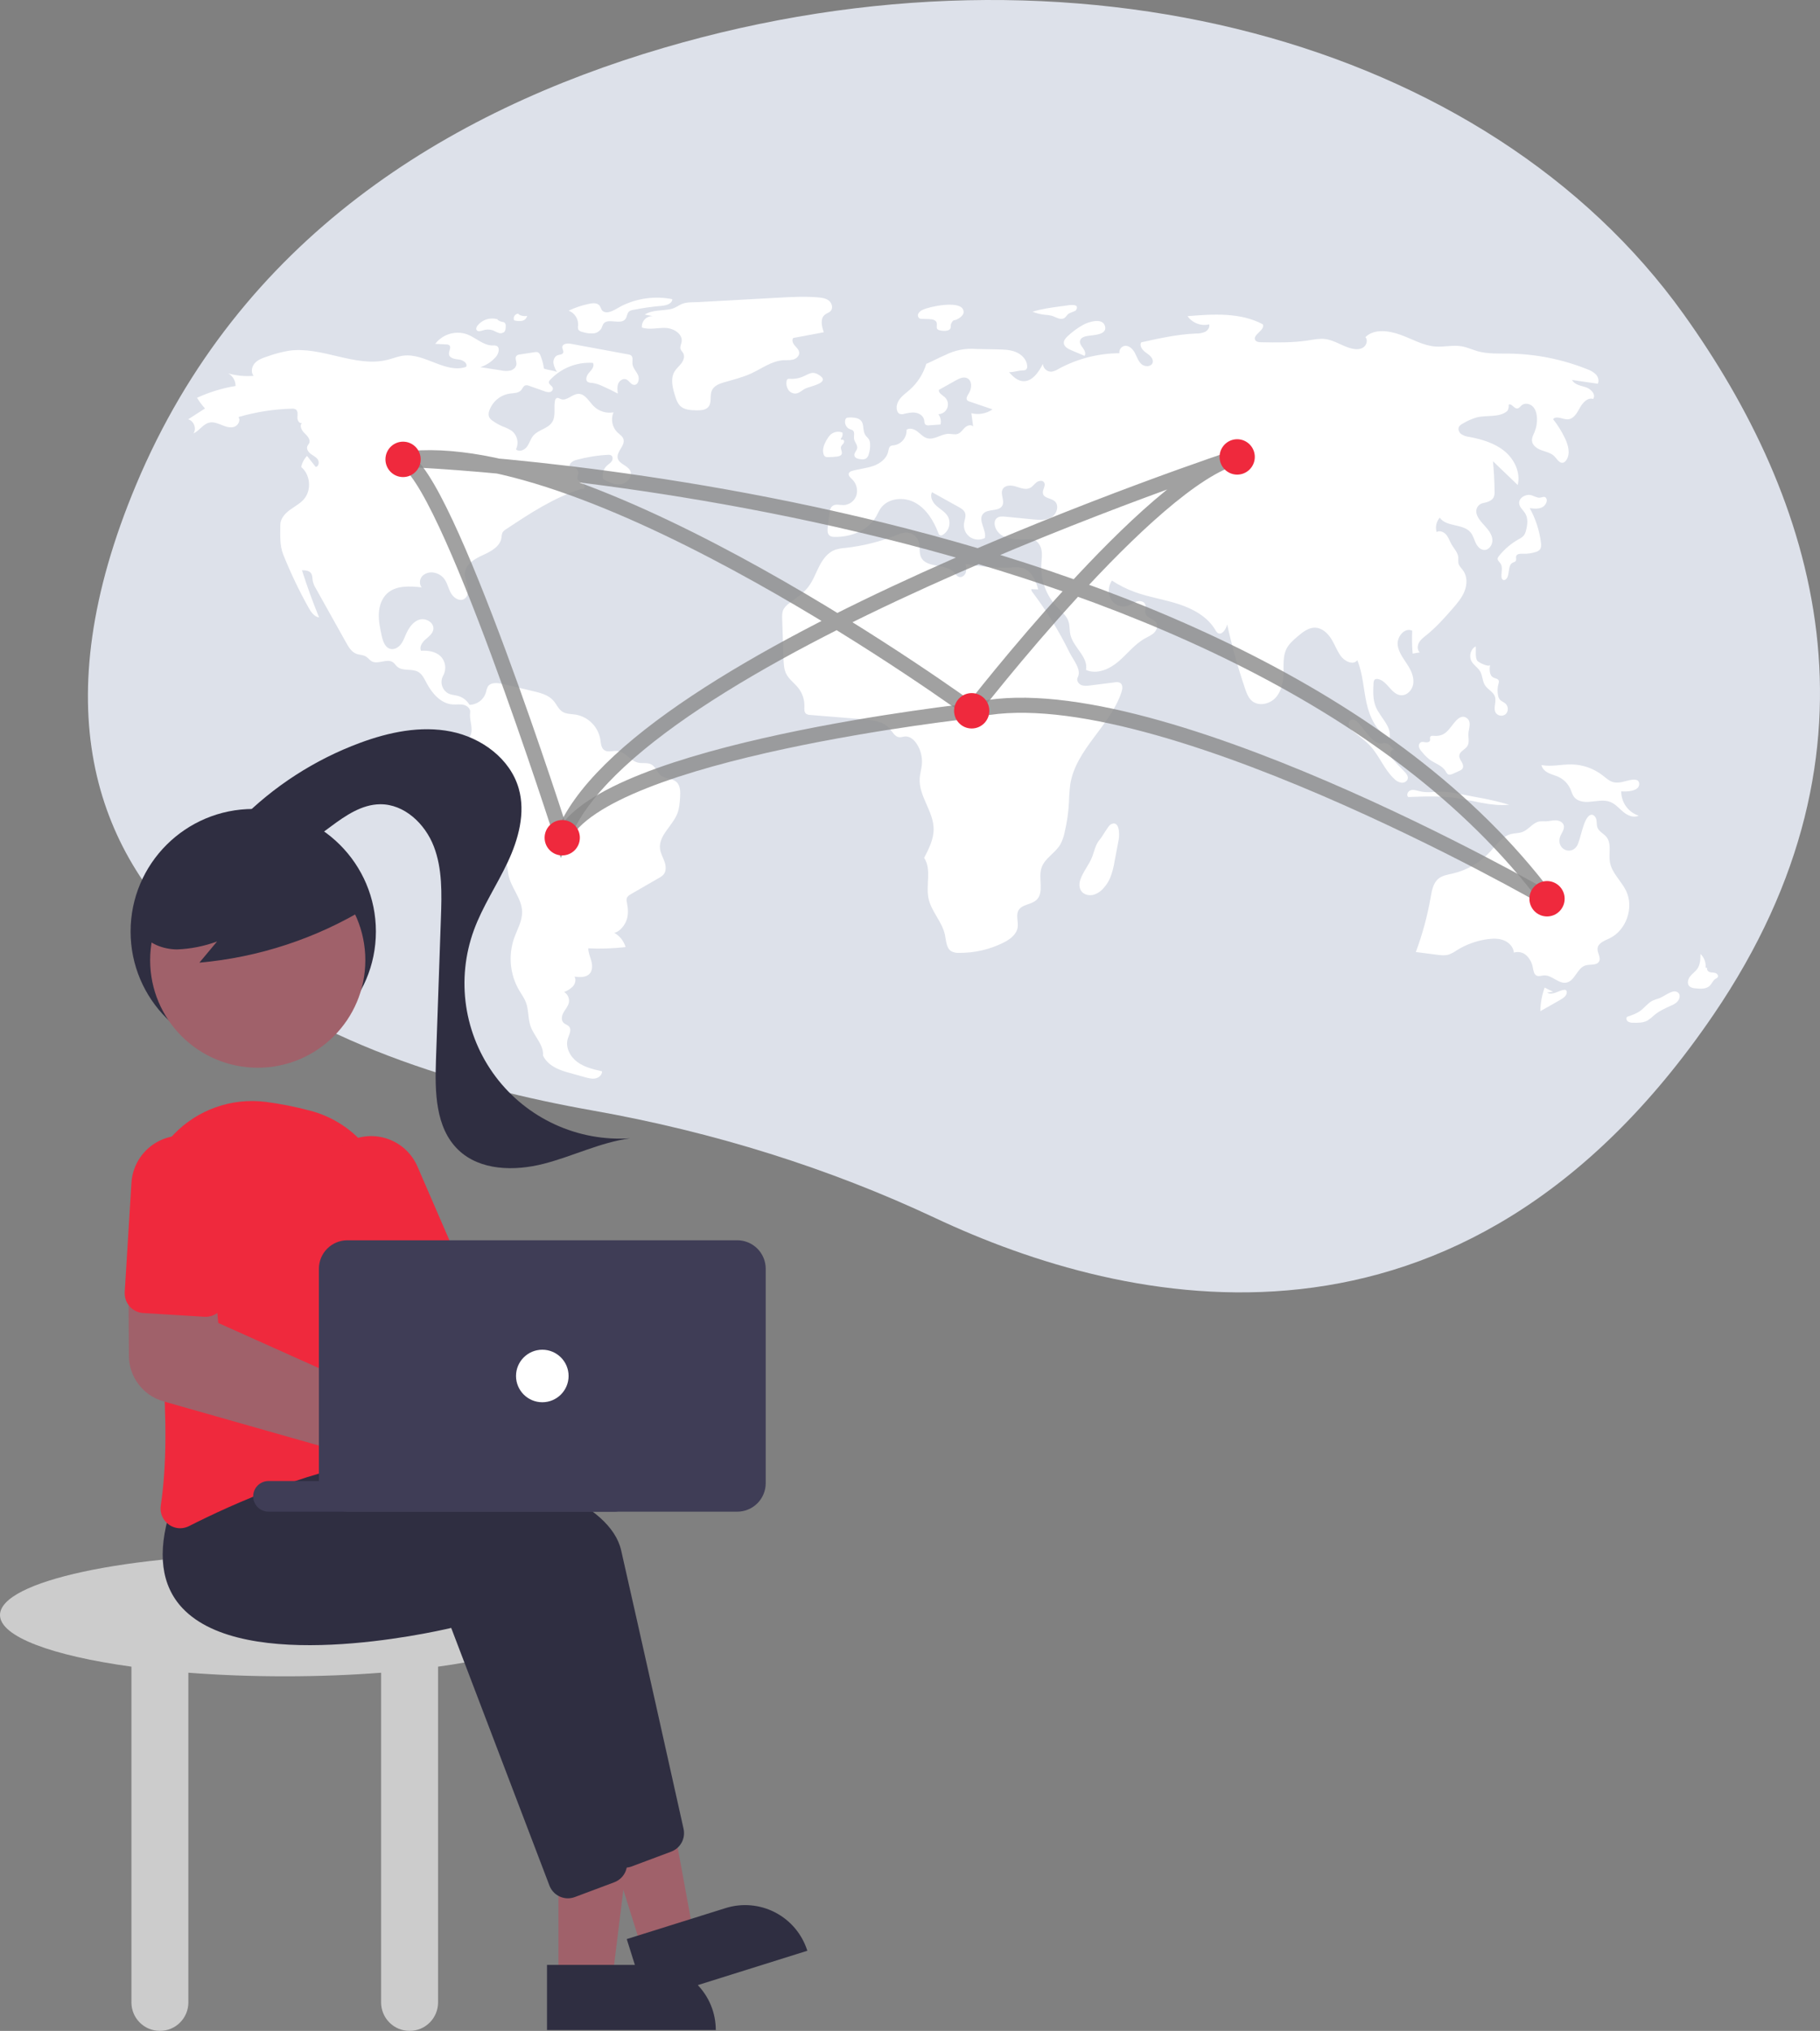 <svg width="207" height="231" viewBox="0 0 207 231" fill="none" xmlns="http://www.w3.org/2000/svg">
<rect x="0" y="0" width="207" height="231" fill="#808080" stroke="none"/>
<g clip-path="url(#clip0_1376_61857)">
<path d="M191.489 35.734C169.13 4.478 121.898 -8.201 75.446 5.454C50.888 12.673 27.21 27.138 15.476 55.146C-5.5 105.214 38.542 121.205 67.341 126.301C81.266 128.765 94.382 132.905 106.367 138.541C127.929 148.68 166.096 157.665 194.876 115.429C215.736 84.816 206.383 56.553 191.489 35.734Z" fill="#DDE1EA"/>
<path d="M61.859 41.917C61.797 41.421 61.67 40.934 61.483 40.47C61.459 40.382 61.417 40.301 61.36 40.23C61.303 40.159 61.232 40.101 61.151 40.06C61.044 40.032 60.931 40.031 60.822 40.056L59.133 40.316C58.992 40.322 58.857 40.375 58.748 40.466C58.528 40.699 58.745 41.073 58.738 41.394C58.73 41.754 58.411 42.047 58.066 42.144C57.713 42.215 57.349 42.211 56.998 42.13L54.636 41.761C55.331 41.538 55.95 41.123 56.422 40.564C56.733 40.194 56.899 39.504 56.45 39.328C56.316 39.291 56.177 39.28 56.039 39.295C54.969 39.304 54.127 38.406 53.126 38.028C52.485 37.802 51.789 37.785 51.138 37.98C50.486 38.175 49.913 38.572 49.5 39.114L50.758 39.175C50.876 39.168 50.994 39.2 51.093 39.265C51.369 39.492 51.026 39.929 51.065 40.286C51.115 40.749 51.727 40.847 52.189 40.894C52.65 40.941 53.235 41.318 53.013 41.727C50.695 42.529 48.336 40.158 45.901 40.45C45.285 40.524 44.703 40.767 44.101 40.92C40.426 41.854 36.626 39.362 32.872 39.89C32.037 40.033 31.217 40.25 30.421 40.539C29.91 40.708 29.377 40.89 29.005 41.281C28.634 41.672 28.493 42.34 28.845 42.749C27.875 42.829 26.899 42.736 25.962 42.474C26.215 42.615 26.426 42.822 26.572 43.074C26.718 43.326 26.794 43.612 26.792 43.903C25.279 44.151 23.805 44.603 22.411 45.245C22.671 45.68 22.975 46.087 23.318 46.459L21.402 47.696C22.049 47.859 22.384 48.746 22.007 49.3C22.679 49 23.095 48.224 23.812 48.067C24.283 47.964 24.761 48.157 25.207 48.338C25.654 48.52 26.144 48.696 26.606 48.56C27.068 48.423 27.408 47.822 27.115 47.439C29.089 46.86 31.129 46.54 33.185 46.486C33.343 46.466 33.504 46.497 33.644 46.574C33.912 46.76 33.841 47.163 33.827 47.49C33.813 47.817 34.066 48.246 34.357 48.099C34.015 48.397 34.307 48.958 34.636 49.271C34.964 49.585 35.359 50.017 35.158 50.425C35.106 50.531 35.017 50.616 34.967 50.724C34.818 51.041 35.054 51.41 35.333 51.621C35.612 51.831 35.954 51.978 36.148 52.27C36.341 52.561 36.253 53.071 35.907 53.112L34.922 51.856C34.585 52.206 34.355 52.645 34.257 53.122C35.301 53.98 35.458 55.726 34.584 56.758C34.137 57.285 33.502 57.605 32.947 58.017C32.392 58.428 31.879 59.014 31.881 59.706C31.883 60.903 31.786 62.014 32.232 63.123C33.055 65.168 34.005 67.16 35.077 69.085C35.358 69.591 35.722 70.145 36.292 70.232C35.572 68.47 34.923 66.681 34.346 64.864C34.722 64.865 35.156 64.895 35.376 65.201C35.558 65.454 35.519 65.798 35.576 66.106C35.648 66.403 35.768 66.687 35.932 66.945L39.372 73.102C39.657 73.613 39.985 74.161 40.53 74.367C40.878 74.499 41.281 74.475 41.602 74.665C41.854 74.814 42.023 75.079 42.279 75.219C43.004 75.616 44.012 74.855 44.689 75.329C44.883 75.464 45.006 75.68 45.185 75.835C45.81 76.379 46.836 76.015 47.559 76.421C48.024 76.683 48.265 77.206 48.513 77.68C49.135 78.868 50.141 80.032 51.474 80.126C51.893 80.156 52.32 80.076 52.729 80.17C53.139 80.263 53.541 80.622 53.476 81.038C53.363 81.752 53.714 82.534 53.62 83.251C53.448 84.556 51.605 85.129 51.447 86.436C51.412 86.722 51.467 87.017 51.399 87.297C51.316 87.641 51.059 87.92 50.968 88.261C50.795 88.908 51.256 89.552 51.763 89.987C52.269 90.421 52.874 90.797 53.151 91.406C53.443 92.049 53.3 92.8 53.395 93.501C53.603 95.031 54.919 96.166 56.273 96.898C56.686 97.121 57.129 97.337 57.396 97.723C57.745 98.228 57.71 98.893 57.826 99.496C58.111 100.973 59.349 102.19 59.384 103.695C59.409 104.764 58.818 105.734 58.464 106.742C58.133 107.709 58.013 108.736 58.113 109.753C58.212 110.77 58.529 111.754 59.042 112.637C59.306 113.085 59.622 113.508 59.809 113.994C60.143 114.862 60.035 115.848 60.343 116.725C60.749 117.884 61.867 118.842 61.76 120.067C62.268 121.126 63.388 121.646 64.515 121.961L66.534 122.526C66.921 122.634 67.325 122.743 67.719 122.665C68.113 122.586 68.488 122.258 68.478 121.855C67.488 121.63 66.466 121.392 65.65 120.786C64.833 120.179 64.274 119.1 64.584 118.129C64.727 117.678 65.033 117.158 64.742 116.786C64.576 116.573 64.272 116.517 64.084 116.323C63.792 116.02 63.892 115.51 64.103 115.145C64.313 114.779 64.617 114.452 64.702 114.039C64.745 113.807 64.716 113.568 64.62 113.354C64.524 113.139 64.364 112.959 64.163 112.838C64.538 112.696 64.878 112.477 65.163 112.194C65.426 111.892 65.547 111.427 65.341 111.085C65.954 111.163 66.68 111.201 67.083 110.729C67.404 110.353 67.382 109.789 67.255 109.309C67.128 108.83 66.913 108.363 66.906 107.867C68.323 107.934 69.743 107.886 71.151 107.722C70.948 107.033 70.484 106.451 69.861 106.099C70.499 105.99 71.08 105.223 71.281 104.605C71.483 103.988 71.432 103.315 71.307 102.677C71.259 102.513 71.253 102.339 71.288 102.172C71.36 101.942 71.585 101.801 71.793 101.681L74.96 99.854C75.149 99.759 75.32 99.632 75.466 99.479C75.798 99.087 75.749 98.496 75.579 98.011C75.409 97.526 75.137 97.07 75.071 96.56C74.876 95.035 76.501 93.941 77.049 92.505C77.264 91.942 77.308 91.329 77.35 90.727C77.395 90.081 77.398 89.329 76.904 88.913C76.43 88.513 75.69 88.602 75.194 88.231C74.74 87.89 74.583 87.229 74.086 86.954C73.635 86.704 73.07 86.863 72.569 86.745C71.686 86.538 71.13 85.516 70.228 85.421C69.719 85.368 69.144 85.618 68.727 85.32C68.359 85.058 68.344 84.531 68.275 84.083C68.152 83.388 67.82 82.747 67.324 82.247C66.828 81.747 66.191 81.412 65.499 81.287C64.975 81.202 64.404 81.234 63.958 80.945C63.506 80.651 63.298 80.102 62.944 79.696C62.371 79.042 61.47 78.809 60.626 78.61L57.193 77.799C56.584 77.655 55.798 77.579 55.471 78.115C55.374 78.319 55.306 78.536 55.267 78.759C55.145 79.162 54.898 79.516 54.563 79.769C54.227 80.022 53.821 80.163 53.401 80.169C53.114 79.676 52.647 79.314 52.1 79.158C51.752 79.061 51.379 79.05 51.047 78.906C50.867 78.818 50.706 78.693 50.574 78.54C50.443 78.386 50.345 78.208 50.285 78.015C50.224 77.822 50.204 77.619 50.225 77.418C50.246 77.216 50.307 77.022 50.406 76.846C50.604 76.491 50.68 76.082 50.623 75.68C50.566 75.278 50.379 74.906 50.091 74.621C49.507 74.094 48.663 73.967 47.88 74.02C47.675 73.57 48.017 73.063 48.387 72.737C48.756 72.41 49.205 72.089 49.285 71.601C49.412 70.834 48.438 70.251 47.698 70.48C46.958 70.709 46.486 71.431 46.173 72.142C45.994 72.551 45.842 72.981 45.559 73.325C45.277 73.669 44.822 73.916 44.392 73.805C43.782 73.649 43.547 72.922 43.412 72.305C43.231 71.477 43.049 70.638 43.087 69.791C43.125 68.944 43.409 68.075 44.031 67.502C45.044 66.568 46.597 66.659 47.964 66.808C47.641 66.443 47.721 65.827 48.066 65.483C48.249 65.32 48.468 65.204 48.705 65.146C48.942 65.088 49.189 65.088 49.426 65.147C49.838 65.234 50.209 65.456 50.479 65.78C50.868 66.256 50.978 66.898 51.272 67.438C51.565 67.978 52.225 68.439 52.766 68.149C53.233 67.899 53.307 67.249 53.191 66.73C53.074 66.212 52.828 65.707 52.87 65.178C52.95 64.167 53.993 63.559 54.913 63.142C55.834 62.726 56.888 62.166 57.034 61.163C57.039 60.966 57.075 60.772 57.143 60.587C57.245 60.425 57.387 60.29 57.555 60.198C60.241 58.415 62.972 56.61 66.042 55.635C66.202 55.584 66.221 55.641 66.384 55.601C66.611 55.469 66.46 55.103 66.242 54.956C66.024 54.808 65.732 54.695 65.676 54.437C65.635 54.247 65.747 54.06 65.776 53.868C65.847 53.396 65.285 52.96 64.848 53.149C64.602 52.821 65.09 52.439 65.484 52.33C66.669 52.003 67.885 51.803 69.112 51.735C69.254 51.712 69.399 51.737 69.525 51.805C69.731 51.949 69.705 52.278 69.559 52.482C69.413 52.687 69.186 52.816 69.004 52.989C68.805 53.183 68.663 53.429 68.594 53.699C68.524 53.969 68.53 54.253 68.611 54.52C69.251 54.848 69.948 55.184 70.657 55.069C71.367 54.954 71.996 54.153 71.663 53.514C71.352 52.918 70.419 52.784 70.259 52.131C70.071 51.367 71.148 50.687 70.906 49.938C70.799 49.611 70.474 49.418 70.224 49.181C69.93 48.891 69.729 48.518 69.649 48.111C69.569 47.704 69.614 47.282 69.777 46.901C69.37 46.973 68.952 46.946 68.558 46.822C68.164 46.699 67.806 46.482 67.513 46.19C66.971 45.641 66.539 44.775 65.77 44.799C65.064 44.822 64.456 45.649 63.797 45.397C63.634 45.334 63.463 45.208 63.306 45.282C63.254 45.316 63.211 45.361 63.179 45.413C63.147 45.466 63.128 45.526 63.123 45.587C62.955 46.393 63.243 47.31 62.806 48.006C62.331 48.764 61.231 48.869 60.655 49.552C60.342 49.922 60.221 50.422 59.933 50.813C59.645 51.203 59.035 51.452 58.69 51.111C58.859 50.761 58.906 50.363 58.821 49.983C58.736 49.603 58.526 49.263 58.224 49.018C57.904 48.808 57.558 48.639 57.196 48.516C56.791 48.344 56.406 48.128 56.047 47.873C55.867 47.764 55.721 47.607 55.626 47.419C55.55 47.185 55.56 46.93 55.654 46.703C55.829 46.199 56.138 45.752 56.547 45.411C56.956 45.071 57.45 44.849 57.976 44.769C58.436 44.707 58.971 44.729 59.275 44.377C59.436 44.191 59.52 43.909 59.754 43.834C59.903 43.804 60.058 43.823 60.196 43.889L61.911 44.495C62.103 44.582 62.313 44.617 62.522 44.597C62.626 44.583 62.721 44.53 62.787 44.449C62.853 44.367 62.887 44.264 62.881 44.159C62.826 43.873 62.387 43.736 62.427 43.447C62.45 43.353 62.5 43.269 62.571 43.205C63.19 42.543 63.947 42.026 64.788 41.693C65.629 41.359 66.533 41.217 67.435 41.275C67.651 41.632 67.309 42.055 67.024 42.36C66.739 42.665 66.51 43.21 66.855 43.445C66.996 43.517 67.153 43.553 67.312 43.548C67.734 43.605 68.144 43.731 68.527 43.919C69.12 44.178 69.701 44.461 70.271 44.769C70.221 44.392 70.173 43.994 70.315 43.641C70.458 43.288 70.863 43.011 71.216 43.148C71.557 43.281 71.732 43.734 72.095 43.776C72.579 43.831 72.77 43.112 72.568 42.667C72.366 42.221 71.965 41.848 71.932 41.36C71.909 41.03 72.034 40.621 71.772 40.422C71.679 40.362 71.573 40.325 71.463 40.313L64.919 39.103C64.531 39.031 63.969 39.086 63.952 39.483C63.942 39.704 64.139 39.923 64.052 40.127C63.959 40.344 63.653 40.324 63.431 40.401C63.085 40.52 62.912 40.932 62.945 41.297C63.006 41.66 63.146 42.006 63.355 42.308C62.929 42.129 62.285 42.096 61.859 41.917Z" fill="white"/>
<path d="M56.638 36.337C56.225 36.2 55.78 36.194 55.364 36.319C54.948 36.444 54.58 36.695 54.31 37.037C54.202 37.18 54.112 37.376 54.202 37.531C54.331 37.752 54.661 37.664 54.904 37.585C55.261 37.457 55.65 37.448 56.012 37.559C56.24 37.638 56.444 37.776 56.674 37.852C56.785 37.899 56.907 37.915 57.027 37.897C57.147 37.879 57.259 37.83 57.353 37.752C57.51 37.591 57.52 37.341 57.52 37.115C57.531 37.04 57.525 36.963 57.502 36.89C57.48 36.817 57.441 36.75 57.39 36.694C57.298 36.641 57.195 36.61 57.089 36.605C56.852 36.561 56.638 36.435 56.483 36.249" fill="white"/>
<path d="M58.997 35.677C58.905 35.672 58.813 35.691 58.73 35.732C58.647 35.773 58.576 35.835 58.523 35.911C58.471 35.988 58.439 36.077 58.431 36.169C58.423 36.262 58.438 36.355 58.476 36.44C58.76 36.517 59.056 36.537 59.347 36.497C59.493 36.474 59.628 36.409 59.736 36.309C59.845 36.209 59.921 36.079 59.956 35.936C59.613 35.999 59.26 35.931 58.964 35.746" fill="white"/>
<path d="M66.913 34.575C66.142 34.74 65.392 34.995 64.68 35.337C65.015 35.467 65.301 35.701 65.494 36.006C65.687 36.311 65.777 36.67 65.752 37.031C65.722 37.169 65.725 37.313 65.762 37.449C65.844 37.649 66.082 37.724 66.291 37.775C66.666 37.89 67.058 37.94 67.45 37.924C67.647 37.914 67.837 37.855 68.005 37.752C68.172 37.649 68.312 37.505 68.41 37.335C68.467 37.173 68.534 37.014 68.61 36.861C69.111 36.094 70.599 37.021 71.137 36.28C71.327 36.019 71.309 35.626 71.556 35.42C71.684 35.33 71.832 35.273 71.987 35.254C73.069 35.038 74.162 34.882 75.26 34.786C75.781 34.741 76.459 34.553 76.464 34.028C74.503 33.641 72.47 33.916 70.68 34.809C70.036 35.134 69.183 35.816 68.562 35.386C68.33 35.225 68.341 34.792 68.021 34.611C67.694 34.425 67.261 34.501 66.913 34.575Z" fill="white"/>
<path d="M73.326 35.779L74.246 35.957C74.077 35.95 73.908 35.978 73.75 36.042C73.593 36.105 73.451 36.201 73.333 36.324C73.216 36.447 73.126 36.594 73.069 36.755C73.013 36.915 72.991 37.086 73.005 37.256C73.867 37.545 74.807 37.264 75.715 37.302C76.623 37.34 77.679 37.992 77.524 38.892C77.477 39.163 77.321 39.435 77.402 39.699C77.459 39.884 77.621 40.015 77.713 40.185C77.904 40.54 77.751 40.988 77.51 41.311C77.269 41.633 76.945 41.891 76.734 42.233C76.208 43.085 76.507 44.187 76.82 45.139C76.911 45.499 77.078 45.834 77.311 46.123C77.775 46.619 78.531 46.662 79.209 46.672C79.702 46.679 80.267 46.654 80.579 46.271C80.986 45.77 80.701 44.988 80.969 44.4C81.213 43.865 81.833 43.636 82.395 43.474C83.425 43.176 84.474 42.923 85.447 42.473C86.656 41.915 87.785 41.044 89.114 40.972C89.487 40.952 89.868 40.996 90.227 40.894C90.586 40.791 90.927 40.479 90.9 40.105C90.877 39.786 90.608 39.551 90.398 39.31C90.187 39.07 90.022 38.699 90.216 38.444L93.698 37.791C93.451 37.115 93.258 36.225 93.826 35.786C94.03 35.627 94.304 35.563 94.478 35.372C94.775 35.045 94.626 34.481 94.283 34.203C93.941 33.925 93.477 33.861 93.038 33.824C91.511 33.697 89.976 33.781 88.446 33.865C85.456 34.03 82.465 34.194 79.475 34.359C78.873 34.392 78.178 34.342 77.626 34.548C77.159 34.722 76.826 35.043 76.292 35.156C75.305 35.364 74.219 35.223 73.326 35.779Z" fill="white"/>
<path d="M89.815 43.088C89.721 43.073 89.625 43.095 89.547 43.149C89.496 43.206 89.465 43.28 89.46 43.357C89.4 43.697 89.471 44.048 89.658 44.338C89.753 44.48 89.885 44.594 90.039 44.669C90.192 44.743 90.363 44.774 90.534 44.759C90.948 44.706 91.253 44.351 91.634 44.178C92.222 43.911 94.716 43.495 92.99 42.559C92.396 42.236 92.012 42.521 91.543 42.733C91.01 43.007 90.412 43.13 89.815 43.088Z" fill="white"/>
<path d="M104.926 35.251C104.725 35.334 104.556 35.481 104.447 35.67C104.396 35.766 104.385 35.878 104.414 35.982C104.443 36.087 104.512 36.176 104.605 36.231C104.68 36.258 104.76 36.271 104.84 36.269L105.659 36.293C106.007 36.303 106.441 36.378 106.535 36.715C106.604 36.965 106.449 37.286 106.636 37.465C106.717 37.528 106.814 37.566 106.915 37.574C107.185 37.644 107.467 37.653 107.74 37.601C108.336 37.441 108.023 37.075 108.211 36.75C108.498 36.252 108.448 36.553 108.954 36.268C109.328 36.057 109.811 35.675 109.499 35.138C108.957 34.204 105.726 34.85 104.926 35.251Z" fill="white"/>
<path d="M121.093 34.781L120.618 34.845C119.545 34.989 118.466 35.134 117.433 35.458C117.881 35.635 118.35 35.751 118.828 35.801C119.091 35.814 119.353 35.852 119.609 35.913C120.065 36.049 120.525 36.402 120.966 36.221C121.239 36.109 121.328 35.823 121.555 35.672C121.711 35.567 122.304 35.398 122.37 35.292C122.906 34.439 121.505 34.726 121.093 34.781Z" fill="white"/>
<path d="M123.181 36.953C122.546 37.31 121.957 37.744 121.426 38.245C121.203 38.456 120.974 38.718 120.995 39.026C121.022 39.434 121.455 39.671 121.83 39.831L123.351 40.478C123.535 40.216 123.366 39.856 123.176 39.599C122.985 39.343 122.759 39.046 122.843 38.737C122.939 38.384 123.367 38.264 123.725 38.203C124.31 38.105 125.886 38.113 125.697 37.166C125.474 36.051 123.768 36.624 123.181 36.953Z" fill="white"/>
<path d="M122.876 100.048C122.731 100.469 122.717 100.965 122.968 101.333C123.249 101.745 123.811 101.899 124.298 101.794C124.782 101.665 125.214 101.386 125.532 100.997C125.823 100.671 126.063 100.302 126.242 99.903C126.493 99.281 126.669 98.632 126.768 97.968L127.241 95.478C127.346 94.922 127.342 93.216 126.324 93.772C126.046 93.923 125.402 95.122 125.11 95.462C124.585 96.075 124.515 96.67 124.239 97.412C123.892 98.342 123.196 99.117 122.876 100.048Z" fill="white"/>
<path d="M176.651 112.79C176.318 112.659 175.995 112.505 175.684 112.327C175.372 113.189 175.206 114.096 175.193 115.013L177.473 113.717C177.816 113.522 178.205 113.251 178.197 112.855C178.2 112.806 178.19 112.757 178.168 112.714C178.146 112.67 178.112 112.633 178.071 112.607C178.021 112.587 177.965 112.58 177.911 112.588C177.573 112.617 177.265 112.784 176.946 112.9C176.627 113.016 176.255 113.078 175.962 112.905" fill="white"/>
<path d="M188.677 113.56C188.427 113.628 188.183 113.716 187.946 113.823C187.423 114.091 187.067 114.599 186.597 114.951C186.146 115.288 185.604 115.473 185.071 115.653C184.915 115.792 184.987 116.072 185.157 116.194C185.339 116.298 185.549 116.346 185.759 116.33C186.312 116.342 186.895 116.348 187.379 116.079C187.652 115.901 187.907 115.698 188.142 115.471C188.708 114.996 189.389 114.683 190.062 114.38C190.307 114.287 190.534 114.151 190.731 113.978C191.154 113.56 191.184 112.914 190.574 112.771C190.081 112.656 189.147 113.407 188.677 113.56Z" fill="white"/>
<path d="M193.991 110.073C194.018 109.785 193.98 109.494 193.879 109.223C193.778 108.952 193.618 108.707 193.409 108.507C193.403 109.084 193.385 109.698 193.063 110.175C192.833 110.514 192.472 110.744 192.22 111.067C191.968 111.391 191.856 111.904 192.152 112.188C192.341 112.332 192.571 112.412 192.808 112.415C193.396 112.484 194.077 112.523 194.49 112.096C194.715 111.863 194.825 111.518 195.099 111.347C195.202 111.304 195.293 111.238 195.367 111.154C195.48 110.973 195.3 110.735 195.097 110.669C194.894 110.604 194.671 110.635 194.467 110.573C194.263 110.511 194.076 110.281 194.181 110.094" fill="white"/>
<path d="M184.547 88.935C184.239 89.011 183.919 89.03 183.604 88.991C183.08 88.895 182.672 88.498 182.249 88.173C181.244 87.404 180.022 86.975 178.759 86.948C177.61 86.926 176.451 87.239 175.322 87.021C175.396 87.433 175.747 87.742 176.121 87.925C176.495 88.109 176.909 88.201 177.285 88.381C177.887 88.672 178.365 89.172 178.631 89.788C178.752 90.072 178.828 90.381 179.012 90.629C179.387 91.136 180.098 91.248 180.726 91.206C181.544 91.152 182.398 90.916 183.16 91.222C183.742 91.456 184.159 91.968 184.645 92.366C185.131 92.764 185.816 93.06 186.374 92.773C185.794 92.584 185.29 92.214 184.934 91.717C184.578 91.22 184.389 90.622 184.396 90.009C184.944 90.06 186.521 90.04 186.436 89.106C186.364 88.314 185.017 88.85 184.547 88.935Z" fill="white"/>
<path d="M177.384 95.38C177.481 94.844 178.013 94.371 177.847 93.853C177.733 93.494 177.319 93.317 176.944 93.308C176.569 93.3 176.201 93.412 175.827 93.422C175.583 93.409 175.338 93.413 175.095 93.433C174.351 93.556 173.892 94.339 173.191 94.617C172.765 94.787 172.286 94.754 171.843 94.871C170.837 95.137 170.2 96.092 169.497 96.862C168.36 98.101 166.88 98.969 165.247 99.352C164.675 99.485 164.06 99.57 163.605 99.944C163.003 100.438 162.854 101.285 162.72 102.055C162.35 104.18 161.785 106.267 161.031 108.287L163.42 108.593C163.874 108.652 164.345 108.709 164.783 108.573C165.101 108.453 165.402 108.292 165.679 108.094C166.743 107.43 167.934 106.998 169.175 106.826C169.8 106.74 170.456 106.724 171.044 106.958C171.631 107.191 172.134 107.721 172.184 108.354C172.438 108.274 172.708 108.266 172.967 108.329C173.225 108.392 173.461 108.524 173.651 108.712C174.025 109.095 174.27 109.586 174.351 110.117C174.414 110.445 174.477 110.838 174.78 110.976C175.028 111.089 175.312 110.968 175.582 110.946C176.501 110.872 177.263 111.948 178.166 111.763C179.134 111.564 179.372 110.107 180.317 109.815C180.859 109.648 181.621 109.852 181.88 109.345C182.109 108.898 181.652 108.382 181.7 107.882C181.758 107.265 182.481 107.004 183.039 106.741C184.962 105.835 185.874 103.235 184.942 101.318C184.39 100.182 183.304 99.287 183.103 98.039C182.949 97.079 183.326 95.96 182.716 95.204C182.406 94.819 181.882 94.607 181.697 94.148C181.581 93.859 181.628 93.532 181.565 93.227C181.503 92.922 181.238 92.603 180.938 92.682C180.067 92.911 179.79 95.612 179.324 96.269C178.615 97.266 177.161 96.609 177.384 95.38Z" fill="white"/>
<path d="M161.295 89.956C160.997 89.872 160.673 89.789 160.388 89.909C160.103 90.029 159.936 90.449 160.165 90.658C161.954 90.588 163.755 90.518 165.529 90.762C167.574 91.044 169.597 91.74 171.65 91.535C170.477 91.188 169.285 90.91 168.08 90.703L166.07 90.317C165.53 90.204 164.985 90.119 164.437 90.064C163.29 89.969 162.422 90.273 161.295 89.956Z" fill="white"/>
<path d="M163.086 83.695C162.938 83.682 162.754 83.671 162.677 83.8C162.603 83.922 162.688 84.084 162.648 84.222C162.594 84.409 162.349 84.457 162.156 84.432C161.963 84.406 161.755 84.345 161.584 84.439C161.497 84.498 161.432 84.584 161.398 84.684C161.364 84.784 161.364 84.892 161.396 84.992C161.466 85.191 161.579 85.372 161.727 85.522C161.98 85.842 162.268 86.132 162.586 86.387C163.201 86.843 164.034 87.063 164.421 87.725C164.476 87.853 164.56 87.967 164.667 88.057C164.853 88.175 165.095 88.085 165.295 87.993L165.997 87.671C166.124 87.625 166.236 87.548 166.325 87.447C166.486 87.228 166.387 86.917 166.253 86.682C166.118 86.446 165.946 86.203 165.975 85.933C166.026 85.451 166.642 85.267 166.895 84.856C167.151 84.44 166.985 83.906 167.014 83.418C167.048 82.849 167.405 82.108 166.831 81.682C166.344 81.32 165.879 81.655 165.529 82.054C164.791 82.896 164.442 83.808 163.086 83.695Z" fill="white"/>
<path d="M167.347 75.183C167.586 75.644 168.086 75.919 168.347 76.368C168.63 76.855 168.598 77.483 168.905 77.955C169.221 78.439 169.855 78.696 170.032 79.246C170.225 79.847 169.787 80.577 170.136 81.102C170.201 81.188 170.283 81.259 170.377 81.311C170.471 81.364 170.575 81.395 170.682 81.405C170.789 81.415 170.896 81.403 170.998 81.368C171.1 81.334 171.194 81.279 171.273 81.207C171.421 81.046 171.499 80.834 171.493 80.615C171.487 80.397 171.395 80.189 171.239 80.037C171.032 79.848 170.736 79.766 170.563 79.545C170.473 79.417 170.413 79.271 170.388 79.117C170.294 78.672 170.309 78.211 170.432 77.773C170.478 77.662 170.49 77.539 170.465 77.421C170.388 77.195 170.082 77.179 169.867 77.073C169.38 76.834 169.392 76.143 169.477 75.605C169.42 75.963 168.15 75.354 168.017 75.151C167.753 74.748 167.896 73.97 167.844 73.525C167.274 73.801 167.054 74.62 167.347 75.183Z" fill="white"/>
<path d="M154.549 82.275C154.314 82.011 153.961 81.736 153.647 81.894C153.407 82.016 153.341 82.349 153.435 82.602C153.549 82.847 153.726 83.058 153.946 83.214C154.601 83.757 155.307 84.247 155.878 84.878C156.901 86.007 157.443 87.53 158.555 88.57C158.779 88.812 159.075 88.973 159.398 89.029C159.722 89.059 160.086 88.851 160.123 88.526C160.154 88.258 159.968 88.019 159.787 87.821C159.355 87.349 158.882 86.914 158.474 86.421C158.285 86.231 158.167 85.983 158.138 85.716C158.136 85.451 158.377 85.173 158.633 85.239C158.322 85.159 158.091 84.637 157.633 84.539C157.251 84.457 157.159 84.695 156.704 84.499C155.837 84.125 155.156 82.958 154.549 82.275Z" fill="white"/>
<path d="M174.931 56.6C174.682 56.526 174.437 56.438 174.198 56.337C173.554 56.143 172.702 56.619 172.787 57.289C172.844 57.734 173.257 58.034 173.485 58.42C173.822 58.993 173.732 59.719 173.555 60.36C173.511 60.559 173.428 60.747 173.311 60.912C173.147 61.087 172.951 61.229 172.734 61.329C171.864 61.819 171.097 62.474 170.475 63.257C170.408 63.329 170.361 63.419 170.339 63.515C170.308 63.742 170.535 63.906 170.663 64.095C170.947 64.514 170.741 65.078 170.77 65.584C170.765 65.656 170.779 65.727 170.81 65.792C170.841 65.857 170.888 65.912 170.946 65.954C171.117 66.041 171.32 65.893 171.413 65.724C171.722 65.163 171.489 64.263 172.068 63.992C172.177 63.941 172.309 63.919 172.382 63.823C172.498 63.67 172.386 63.443 172.445 63.26C172.533 62.985 172.907 62.973 173.194 62.985C173.689 63.006 174.183 62.94 174.655 62.79C174.84 62.746 175.008 62.648 175.139 62.508C175.311 62.292 175.296 61.984 175.262 61.708C175.089 60.335 174.656 59.008 173.986 57.798C174.494 57.863 175.046 57.919 175.484 57.654C175.73 57.505 176.024 57.059 175.902 56.756C175.71 56.277 175.362 56.681 174.931 56.6Z" fill="white"/>
<path d="M109.825 64.153C109.886 64.481 109.945 64.826 109.839 65.141C109.732 65.456 109.396 65.72 109.078 65.623C108.832 65.548 108.69 65.299 108.515 65.11C107.543 64.055 105.348 64.666 104.748 63.361C104.503 62.828 104.669 62.191 104.502 61.628C104.396 61.303 104.187 61.023 103.905 60.831C103.624 60.639 103.287 60.546 102.947 60.567C102.638 60.612 102.336 60.703 102.053 60.836C100.153 61.6 98.159 62.101 96.125 62.325C95.739 62.349 95.357 62.419 94.987 62.533C94.151 62.837 93.581 63.615 93.175 64.409C92.769 65.202 92.469 66.062 91.924 66.767C91.352 67.508 90.55 68.027 89.803 68.588C89.514 68.775 89.275 69.027 89.103 69.325C88.941 69.659 88.95 70.048 88.962 70.42L89.115 74.935C89.135 75.516 89.159 76.117 89.418 76.637C89.741 77.286 90.379 77.711 90.822 78.284C91.274 78.874 91.51 79.601 91.489 80.345C91.479 80.644 91.45 80.997 91.681 81.185C91.822 81.277 91.987 81.324 92.155 81.322L98.235 81.822C99.304 81.91 100.49 82.054 101.188 82.873C101.517 83.259 101.782 83.815 102.287 83.856C102.503 83.874 102.714 83.784 102.931 83.767C103.477 83.724 103.957 84.14 104.26 84.599C104.718 85.299 104.926 86.134 104.85 86.968C104.8 87.491 104.639 88 104.604 88.524C104.471 90.52 106.156 92.255 106.188 94.255C106.208 95.432 105.652 96.531 105.11 97.574C105.984 98.906 105.268 100.678 105.616 102.235C105.947 103.712 107.172 104.868 107.478 106.35C107.618 107.028 107.626 107.863 108.221 108.213C108.483 108.341 108.772 108.399 109.063 108.382C110.813 108.403 112.544 108.007 114.113 107.227C114.85 106.86 115.613 106.312 115.742 105.496C115.845 104.838 115.513 104.102 115.851 103.529C116.249 102.854 117.27 102.907 117.856 102.388C118.807 101.546 118.065 99.939 118.451 98.726C118.797 97.635 119.989 97.056 120.58 96.077C120.812 95.656 120.979 95.202 121.074 94.73C121.345 93.603 121.514 92.453 121.578 91.294C121.594 90.591 121.645 89.888 121.732 89.19C122.37 85.214 126.282 82.552 127.552 78.733C127.674 78.368 127.731 77.882 127.408 77.676C127.216 77.584 126.999 77.561 126.793 77.611L123.99 77.966C123.642 78.01 123.273 78.051 122.953 77.906C122.633 77.761 122.404 77.355 122.574 77.046C123.05 76.18 122.071 75.085 121.636 74.198C120.464 71.807 119.069 69.535 117.469 67.41C117.367 67.3 117.303 67.16 117.287 67.011L118.082 67.038C117.814 66.07 117.37 65.011 116.434 64.657C115.907 64.457 115.323 64.526 114.76 64.557C113.148 64.646 111.42 64.401 109.825 64.153Z" fill="white"/>
<path d="M114.762 42.343C115.184 42.792 115.656 43.27 116.267 43.348C117.345 43.486 118.12 42.367 118.613 41.394C118.631 41.642 118.745 41.873 118.93 42.038C119.116 42.203 119.358 42.289 119.605 42.277C119.871 42.232 120.125 42.133 120.351 41.984C122.486 40.812 124.879 40.191 127.312 40.176C127.289 39.991 127.335 39.804 127.441 39.651C127.547 39.497 127.705 39.389 127.886 39.346C128.381 39.248 128.827 39.678 129.066 40.124C129.304 40.57 129.453 41.088 129.832 41.422C130.212 41.756 130.946 41.742 131.096 41.258C131.24 40.793 130.758 40.397 130.357 40.123C129.957 39.849 129.535 39.342 129.805 38.938C131.85 38.483 133.907 38.027 136 37.937C136.356 37.949 136.711 37.888 137.043 37.756C137.362 37.599 137.615 37.242 137.529 36.895C137.073 37.003 136.595 36.972 136.156 36.805C135.717 36.639 135.337 36.345 135.065 35.961C137.969 35.721 141.057 35.516 143.63 36.888C143.939 37.554 142.365 38.108 142.786 38.708C142.92 38.9 143.189 38.922 143.422 38.927C145.211 38.96 147.009 38.993 148.777 38.722C149.423 38.623 150.075 38.483 150.724 38.563C151.804 38.697 152.729 39.421 153.791 39.657C154.224 39.753 154.709 39.757 155.074 39.504C155.438 39.251 155.595 38.675 155.296 38.347C156.297 37.361 157.958 37.606 159.278 38.077C160.599 38.549 161.849 39.31 163.247 39.415C164.249 39.49 165.265 39.22 166.255 39.392C166.877 39.5 167.456 39.778 168.064 39.949C169.214 40.272 170.431 40.204 171.625 40.219C174.672 40.261 177.686 40.862 180.517 41.994C180.885 42.115 181.222 42.315 181.505 42.581C181.769 42.864 181.903 43.304 181.726 43.649L178.8 43.22C179.076 43.765 179.789 43.858 180.368 44.046C180.947 44.234 181.548 44.876 181.2 45.378C180.572 45.177 180.004 45.807 179.687 46.387C179.37 46.967 178.983 47.661 178.326 47.697C177.737 47.728 177.025 47.225 176.641 47.674C177.171 48.346 177.625 49.075 177.995 49.849C178.374 50.642 178.644 51.642 178.132 52.356C178.051 52.483 177.929 52.579 177.786 52.626C177.367 52.732 177.095 52.218 176.795 51.906C176.417 51.513 175.845 51.402 175.333 51.217C174.82 51.033 174.281 50.671 174.241 50.126C174.216 49.786 174.394 49.471 174.525 49.158C174.746 48.629 174.842 48.057 174.807 47.485C174.779 47.025 174.65 46.547 174.321 46.225C173.992 45.904 173.425 45.802 173.071 46.096C172.907 46.233 172.775 46.453 172.561 46.462C172.183 46.476 171.892 45.814 171.588 46.04C171.624 46.281 171.574 46.526 171.448 46.734C170.54 47.527 169.146 47.192 167.976 47.472C167.42 47.632 166.887 47.865 166.392 48.167C166.207 48.246 166.049 48.379 165.939 48.548C165.793 48.834 165.954 49.199 166.212 49.388C166.485 49.557 166.791 49.662 167.11 49.696C168.536 49.968 169.983 50.388 171.11 51.308C172.236 52.229 172.974 53.75 172.618 55.164L169.805 52.464C169.912 53.597 169.972 54.734 169.987 55.874C170.005 56.097 169.975 56.321 169.898 56.53C169.697 56.975 169.154 57.125 168.677 57.223C168.545 57.249 168.419 57.302 168.309 57.379C168.198 57.457 168.105 57.557 168.036 57.673C167.967 57.789 167.922 57.919 167.907 58.053C167.891 58.188 167.903 58.324 167.944 58.454C168.113 59.008 168.535 59.44 168.921 59.87C169.307 60.301 169.688 60.79 169.738 61.367C169.789 61.944 169.355 62.595 168.78 62.555C168.343 62.525 168.02 62.132 167.833 61.735C167.647 61.337 167.537 60.894 167.257 60.556C166.411 59.534 164.51 59.972 163.751 58.882C163.558 59.102 163.424 59.368 163.362 59.655C163.3 59.942 163.312 60.24 163.397 60.521C163.75 60.299 164.232 60.505 164.497 60.828C164.762 61.15 164.887 61.563 165.096 61.925C165.376 62.414 165.823 62.847 165.863 63.409C165.852 63.622 165.856 63.836 165.873 64.048C165.943 64.389 166.23 64.634 166.429 64.919C166.892 65.582 166.869 66.493 166.57 67.245C166.272 67.998 165.736 68.626 165.205 69.236C164.278 70.301 163.332 71.359 162.233 72.243C161.919 72.496 161.584 72.743 161.389 73.096C161.194 73.449 161.184 73.944 161.484 74.212C161.269 74.223 160.884 74.329 160.669 74.34C160.594 73.475 160.577 72.605 160.62 71.737C159.772 71.328 158.86 72.423 158.969 73.361C159.078 74.299 159.754 75.052 160.235 75.864C160.586 76.457 160.848 77.15 160.73 77.83C160.613 78.511 160.008 79.139 159.323 79.079C158.234 78.983 157.778 77.412 156.699 77.232C156.604 77.21 156.504 77.219 156.415 77.26C156.255 77.349 156.227 77.564 156.218 77.747C156.174 78.647 156.136 79.582 156.485 80.412C156.997 81.625 158.318 82.645 158.041 83.933C156.548 83.236 155.771 81.553 155.419 79.938C155.066 78.322 155.008 76.626 154.376 75.098C153.896 75.716 152.888 75.205 152.449 74.557C152.034 73.943 151.778 73.232 151.375 72.609C150.971 71.987 150.354 71.429 149.615 71.395C148.841 71.359 148.169 71.893 147.578 72.397C147.093 72.812 146.594 73.243 146.31 73.817C145.897 74.651 146.005 75.635 145.985 76.567C145.964 77.574 145.751 78.636 145.068 79.374C144.384 80.111 143.123 80.368 142.369 79.704C141.976 79.357 141.785 78.838 141.615 78.341C140.797 75.942 140.116 73.499 139.575 71.022C139.448 71.588 138.954 72.316 138.482 71.983C138.376 71.894 138.29 71.782 138.23 71.657C137.35 70.158 135.719 69.259 134.072 68.72C132.425 68.181 130.692 67.93 129.063 67.337C128.15 67.005 127.278 66.569 126.464 66.037C126.256 66.343 126.135 66.7 126.113 67.069C126.091 67.439 126.169 67.808 126.339 68.137C126.7 68.78 127.518 69.151 128.218 68.927C128.58 68.811 128.885 68.558 129.244 68.434C129.603 68.309 130.085 68.37 130.242 68.718C130.392 69.05 130.165 69.453 130.277 69.8C130.449 70.329 131.243 70.369 131.52 70.85C131.727 71.208 131.557 71.684 131.262 71.973C130.967 72.261 130.574 72.42 130.214 72.621C129.046 73.274 128.215 74.387 127.194 75.254C126.174 76.121 124.733 76.753 123.517 76.197C123.807 74.722 122.058 73.639 121.736 72.171C121.63 71.688 121.685 71.174 121.534 70.703C121.315 70.021 120.712 69.552 120.218 69.035C119.619 68.402 119.152 67.654 118.845 66.836C118.538 66.019 118.398 65.147 118.431 64.274C118.458 63.667 118.569 63.05 118.432 62.459C118.294 61.867 117.806 61.295 117.202 61.321C115.822 61.383 114.084 61.486 113.36 60.304C113.102 59.882 112.989 59.265 113.363 58.942C113.627 58.714 114.016 58.735 114.362 58.769L117.47 59.077C118.198 59.148 118.984 59.208 119.608 58.826C120.232 58.444 120.502 57.43 119.924 56.981C119.502 56.653 118.746 56.671 118.623 56.149C118.521 55.714 119 55.221 118.741 54.858C118.556 54.597 118.139 54.669 117.886 54.865C117.633 55.06 117.45 55.345 117.167 55.493C116.671 55.753 116.078 55.506 115.544 55.338C115.011 55.17 114.295 55.156 114.036 55.654C113.747 56.211 114.293 56.941 114.006 57.499C113.626 58.237 112.339 57.817 111.806 58.451C111.194 59.179 112.223 60.265 112.016 61.196C111.752 61.327 111.46 61.387 111.166 61.371C110.872 61.354 110.588 61.261 110.341 61.101C110.097 60.935 109.903 60.706 109.78 60.438C109.656 60.17 109.607 59.873 109.637 59.579C109.688 59.16 109.906 58.733 109.76 58.338C109.642 58.018 109.323 57.828 109.026 57.663L106.005 55.986C105.724 56.508 106.079 57.156 106.522 57.549C106.966 57.941 107.521 58.237 107.812 58.754C107.997 59.112 108.038 59.527 107.928 59.915C107.818 60.302 107.565 60.633 107.22 60.839C107.177 60.869 107.128 60.889 107.076 60.898C107.024 60.907 106.971 60.905 106.921 60.892C106.872 60.863 106.83 60.825 106.797 60.78C106.764 60.735 106.74 60.684 106.726 60.629C106.193 59.259 105.393 57.908 104.113 57.192C102.834 56.476 100.995 56.623 100.156 57.829C99.957 58.116 99.823 58.442 99.65 58.745C98.727 60.354 96.75 61.116 94.902 61.066C94.722 61.076 94.542 61.033 94.384 60.944C94.086 60.736 94.099 60.297 94.145 59.935L94.339 58.401C94.378 58.092 94.434 57.752 94.677 57.559C95.019 57.288 95.513 57.459 95.949 57.453C96.279 57.438 96.597 57.32 96.858 57.117C97.12 56.914 97.313 56.636 97.412 56.319C97.5 55.999 97.499 55.66 97.41 55.341C97.321 55.021 97.147 54.732 96.906 54.504C96.707 54.316 96.438 54.079 96.544 53.825C96.586 53.754 96.643 53.694 96.711 53.648C96.778 53.603 96.855 53.572 96.936 53.559C97.719 53.331 98.546 53.271 99.316 53.002C100.086 52.732 100.832 52.181 101.015 51.383C101.071 51.138 101.096 50.842 101.315 50.72C101.425 50.674 101.542 50.65 101.662 50.649C102.079 50.59 102.459 50.375 102.727 50.048C102.995 49.721 103.131 49.305 103.109 48.882C103.478 48.623 103.995 48.814 104.352 49.089C104.709 49.365 105.024 49.728 105.458 49.847C106.267 50.069 107.05 49.349 107.888 49.345C108.241 49.344 108.606 49.469 108.938 49.349C109.275 49.227 109.476 48.891 109.734 48.642C109.992 48.394 110.445 48.242 110.683 48.51L110.48 46.999C110.889 47.103 111.315 47.118 111.73 47.042C112.145 46.967 112.54 46.803 112.886 46.562L110.262 45.672C110.171 45.649 110.087 45.603 110.017 45.54C109.826 45.333 110.016 45.012 110.171 44.777C110.542 44.216 110.604 43.292 109.994 43.012C109.578 42.822 109.099 43.05 108.7 43.274L106.784 44.347C106.724 44.713 107.169 44.92 107.445 45.166C107.611 45.316 107.73 45.512 107.783 45.73C107.837 45.947 107.824 46.176 107.746 46.386C107.668 46.596 107.529 46.778 107.346 46.907C107.163 47.036 106.946 47.107 106.723 47.109C106.849 47.274 106.936 47.465 106.979 47.669C107.022 47.872 107.018 48.082 106.969 48.284L105.681 48.377C105.536 48.407 105.386 48.377 105.263 48.295C105.125 48.172 105.143 47.957 105.111 47.775C105.034 47.334 104.605 47.026 104.168 46.947C103.73 46.868 103.282 46.969 102.848 47.069C102.664 47.136 102.462 47.131 102.281 47.056C102.177 46.988 102.098 46.888 102.057 46.772C101.867 46.309 102.044 45.764 102.35 45.368C102.655 44.972 103.073 44.683 103.448 44.353C104.346 43.562 105.005 42.535 105.352 41.387C106.061 41.088 106.796 40.682 107.505 40.384C108.599 39.828 109.825 39.589 111.046 39.695L113.449 39.741C114.16 39.754 114.891 39.772 115.548 40.044C116.206 40.317 116.784 40.906 116.829 41.619C116.843 41.7 116.836 41.783 116.809 41.86C116.782 41.937 116.736 42.006 116.675 42.061C116.582 42.112 116.477 42.136 116.371 42.13C115.708 42.153 115.425 42.319 114.762 42.343Z" fill="white"/>
<path d="M95.614 49.906C95.708 49.816 95.775 49.703 95.809 49.578C95.843 49.452 95.842 49.32 95.805 49.196C95.577 49.107 95.329 49.084 95.088 49.13C94.848 49.175 94.624 49.288 94.444 49.454C94.302 49.598 94.179 49.761 94.079 49.938C93.764 50.456 93.484 51.074 93.667 51.652C93.682 51.715 93.71 51.774 93.748 51.827C93.786 51.879 93.834 51.923 93.889 51.957C93.971 51.99 94.059 52.004 94.148 51.997C94.495 51.997 94.843 51.975 95.188 51.933C95.4 51.907 95.646 51.847 95.728 51.649C95.836 51.388 95.575 51.093 95.651 50.822C95.701 50.701 95.777 50.592 95.873 50.503C95.921 50.458 95.957 50.403 95.98 50.341C96.003 50.279 96.011 50.214 96.004 50.148C95.973 50.021 95.779 49.949 95.709 50.059" fill="white"/>
<path d="M97.417 47.557C97.108 47.486 96.79 47.466 96.474 47.498C96.404 47.496 96.335 47.511 96.273 47.544C96.213 47.588 96.17 47.652 96.149 47.724C96.083 47.939 96.099 48.171 96.195 48.374C96.291 48.577 96.46 48.736 96.668 48.82C96.781 48.846 96.89 48.89 96.99 48.95C97.256 49.158 97.086 49.583 97.137 49.918C97.193 50.294 97.556 50.61 97.49 50.985C97.437 51.28 97.123 51.514 97.174 51.81C97.227 52.119 97.618 52.212 97.93 52.237C98.11 52.269 98.296 52.247 98.465 52.175C98.634 52.059 98.754 51.884 98.803 51.684C98.93 51.302 98.984 50.9 98.961 50.498C98.959 50.315 98.914 50.135 98.828 49.974C98.734 49.847 98.63 49.727 98.516 49.616C97.919 48.919 98.548 47.878 97.417 47.557Z" fill="white"/>
<path opacity="0.8" d="M175.952 102.227C175.952 102.227 130.21 75.85 110.517 80.848C110.517 80.848 68.782 85.36 63.946 95.286C63.946 95.286 50.679 53.638 45.842 52.249" stroke="#8A8989" stroke-width="1.716" stroke-miterlimit="10"/>
<path opacity="0.8" d="M63.946 95.286C71.615 74.74 140.713 51.972 140.713 51.972C130.901 54.471 110.517 80.848 110.517 80.848C110.517 80.848 67.401 49.334 45.842 52.25C45.842 52.25 140.782 55.373 175.952 102.227" stroke="#8A8989" stroke-width="1.716" stroke-miterlimit="10"/>
<path d="M45.843 54.263C46.949 54.263 47.846 53.361 47.846 52.25C47.846 51.138 46.949 50.237 45.843 50.237C44.736 50.237 43.839 51.138 43.839 52.25C43.839 53.361 44.736 54.263 45.843 54.263Z" fill="#EF293D"/>
<path d="M63.946 97.299C65.053 97.299 65.95 96.398 65.95 95.286C65.95 94.174 65.053 93.273 63.946 93.273C62.839 93.273 61.942 94.174 61.942 95.286C61.942 96.398 62.839 97.299 63.946 97.299Z" fill="#EF293D"/>
<path d="M140.713 53.985C141.82 53.985 142.717 53.084 142.717 51.972C142.717 50.86 141.82 49.959 140.713 49.959C139.607 49.959 138.709 50.86 138.709 51.972C138.709 53.084 139.607 53.985 140.713 53.985Z" fill="#EF293D"/>
<path d="M175.953 104.24C177.059 104.24 177.957 103.339 177.957 102.227C177.957 101.115 177.059 100.214 175.953 100.214C174.846 100.214 173.949 101.115 173.949 102.227C173.949 103.339 174.846 104.24 175.953 104.24Z" fill="#EF293D"/>
<path d="M110.517 82.861C111.624 82.861 112.521 81.959 112.521 80.848C112.521 79.736 111.624 78.835 110.517 78.835C109.411 78.835 108.514 79.736 108.514 80.848C108.514 81.959 109.411 82.861 110.517 82.861Z" fill="#EF293D"/>
</g>
<path d="M0 183.699C0 179.849 14.499 176.728 32.385 176.728C50.271 176.728 64.77 179.849 64.77 183.699C64.77 186.166 58.809 188.332 49.824 189.571V227.764C49.824 228.622 49.482 229.445 48.875 230.052C48.268 230.659 47.444 231 46.585 231C45.726 231 44.902 230.659 44.295 230.052C43.688 229.445 43.346 228.622 43.346 227.764V190.259C39.923 190.524 36.233 190.669 32.385 190.669C28.537 190.669 24.848 190.524 21.424 190.259V227.764C21.424 228.622 21.083 229.445 20.476 230.052C19.868 230.659 19.045 231 18.186 231C17.327 231 16.503 230.659 15.896 230.052C15.288 229.445 14.947 228.622 14.947 227.764V189.571C5.961 188.332 0 186.166 0 183.699Z" fill="#CCCCCC"/>
<path d="M28.804 119.896C21.099 119.896 14.853 113.654 14.853 105.954C14.853 98.255 21.099 92.013 28.804 92.013C36.508 92.013 42.754 98.255 42.754 105.954C42.754 113.654 36.508 119.896 28.804 119.896Z" fill="#2F2E41"/>
<path d="M63.521 225.236H69.629L72.535 201.691H63.52L63.521 225.236Z" fill="#A0616A"/>
<path d="M73.994 223.491H62.214V230.904H81.411C81.411 229.93 81.219 228.966 80.847 228.067C80.474 227.168 79.927 226.351 79.239 225.662C78.55 224.974 77.732 224.428 76.832 224.056C75.933 223.683 74.968 223.491 73.994 223.491Z" fill="#2F2E41"/>
<path d="M73.056 221.829L78.885 220.001L74.604 196.667L66.002 199.364L73.056 221.829Z" fill="#A0616A"/>
<path d="M82.525 217.032L71.285 220.557L73.506 227.629L91.823 221.885C91.531 220.956 91.059 220.094 90.434 219.347C89.809 218.601 89.043 217.985 88.18 217.534C87.316 217.083 86.372 216.807 85.402 216.721C84.432 216.635 83.454 216.74 82.525 217.032Z" fill="#2F2E41"/>
<path d="M71.07 212.435C71.337 212.435 71.603 212.387 71.853 212.293L76.347 210.609C76.851 210.418 77.27 210.052 77.528 209.579C77.785 209.105 77.863 208.555 77.749 208.028C76.617 202.944 72.761 185.637 70.65 176.353C68.146 165.342 31.617 163.296 30.063 163.214L29.936 163.208L25.826 168.368C24.342 173.137 24.812 176.858 27.225 179.425C34.267 186.917 55.289 182.269 57.796 181.68L68.97 210.993C69.133 211.417 69.421 211.782 69.796 212.04C70.171 212.297 70.615 212.435 71.07 212.435Z" fill="#2F2E41"/>
<path d="M64.593 215.92C64.86 215.92 65.125 215.872 65.376 215.778L69.87 214.094C70.374 213.903 70.793 213.537 71.05 213.064C71.308 212.59 71.386 212.039 71.272 211.513C70.14 206.429 66.284 189.122 64.173 179.838C61.669 168.827 25.14 166.781 23.586 166.699L23.459 166.692L19.349 171.853C17.864 176.622 18.335 180.343 20.748 182.91C27.789 190.402 48.812 185.753 51.319 185.165L62.493 214.477C62.656 214.902 62.944 215.267 63.319 215.524C63.694 215.782 64.138 215.92 64.593 215.92Z" fill="#2F2E41"/>
<path d="M77.593 144.212C77.427 144.433 77.28 144.666 77.152 144.91L52.579 147.497L49.041 142.65L41.024 147.029L47.972 158.79L78.109 151.111C78.869 151.852 79.837 152.344 80.884 152.522C81.931 152.699 83.007 152.554 83.97 152.106C84.932 151.657 85.735 150.927 86.272 150.011C86.808 149.095 87.053 148.038 86.974 146.98C86.895 145.921 86.495 144.912 85.828 144.087C85.161 143.261 84.258 142.658 83.24 142.357C82.222 142.057 81.136 142.073 80.127 142.405C79.118 142.736 78.234 143.366 77.593 144.212L77.593 144.212Z" fill="#A0616A"/>
<path d="M20.489 173.828C20.844 173.827 21.194 173.741 21.51 173.579C26.424 171.082 35.992 166.758 44.865 165.853C45.168 165.823 45.462 165.73 45.728 165.58C45.993 165.43 46.225 165.226 46.407 164.981C46.593 164.734 46.725 164.451 46.797 164.151C46.868 163.85 46.877 163.538 46.822 163.233C46.022 158.804 44.185 147.526 44.422 138.487C44.491 135.708 43.613 132.987 41.93 130.773C40.248 128.559 37.861 126.983 35.163 126.304C33.539 125.876 31.89 125.551 30.224 125.331C28.311 125.089 26.366 125.298 24.548 125.942C22.729 126.585 21.087 127.646 19.752 129.038C18.417 130.43 17.427 132.115 16.861 133.958C16.296 135.801 16.17 137.751 16.494 139.652C18.076 149.019 19.671 162.102 18.285 171.235C18.221 171.645 18.272 172.064 18.432 172.446C18.592 172.828 18.854 173.159 19.191 173.401C19.567 173.677 20.022 173.827 20.489 173.828Z" fill="#EF293D"/>
<path d="M43.967 150.002C44.273 150.002 44.576 149.939 44.857 149.817L51.258 147.047C51.803 146.811 52.232 146.368 52.451 145.815C52.67 145.263 52.66 144.647 52.425 144.101L47.477 132.678C47.178 131.988 46.746 131.363 46.206 130.839C45.666 130.315 45.027 129.903 44.327 129.626C43.628 129.349 42.88 129.213 42.127 129.224C41.375 129.236 40.632 129.396 39.941 129.695C39.25 129.994 38.625 130.425 38.102 130.966C37.578 131.506 37.166 132.144 36.889 132.844C36.612 133.543 36.476 134.29 36.488 135.042C36.501 135.794 36.661 136.537 36.96 137.227L41.908 148.65C42.083 149.051 42.37 149.393 42.736 149.633C43.101 149.873 43.529 150.002 43.967 150.002V150.002Z" fill="#EF293D"/>
<path d="M29.314 121.446C22.556 121.446 17.077 115.97 17.077 109.216C17.077 102.462 22.556 96.987 29.314 96.987C36.073 96.987 41.551 102.462 41.551 109.216C41.551 115.97 36.073 121.446 29.314 121.446Z" fill="#A0616A"/>
<path d="M41.772 103.208C35.975 106.744 29.441 108.896 22.676 109.496L24.689 107.086C23.223 107.627 21.681 107.933 20.12 107.992C18.56 107.968 16.926 107.368 16.041 106.084C15.646 105.446 15.412 104.722 15.357 103.974C15.303 103.226 15.431 102.476 15.729 101.788C16.343 100.415 17.298 99.222 18.503 98.322C20.639 96.633 23.16 95.499 25.842 95.02C28.523 94.541 31.281 94.733 33.87 95.577C35.647 96.108 37.237 97.128 38.461 98.52C39.621 99.95 41.854 101.224 41.26 102.967L41.772 103.208Z" fill="#2F2E41"/>
<path d="M27.257 93.339C31.117 89.428 35.787 86.409 40.94 84.497C44.248 83.272 47.848 82.515 51.306 83.211C54.764 83.906 58.034 86.297 58.999 89.688C59.788 92.46 58.973 95.445 57.749 98.055C56.525 100.665 54.89 103.085 53.9 105.793C52.89 108.555 52.586 111.526 53.016 114.435C53.447 117.345 54.597 120.101 56.363 122.453C58.13 124.806 60.456 126.68 63.131 127.906C65.806 129.132 68.745 129.671 71.682 129.474C68.284 129.929 65.152 131.525 61.831 132.374C58.51 133.224 54.59 133.166 52.123 130.788C49.511 128.273 49.459 124.183 49.585 120.56C49.773 115.175 49.961 109.79 50.148 104.406C50.244 101.659 50.326 98.825 49.335 96.262C48.344 93.699 45.989 91.454 43.239 91.478C41.155 91.495 39.311 92.757 37.639 94.001C35.968 95.245 34.199 96.573 32.124 96.758C30.048 96.943 27.678 95.408 27.833 93.331" fill="#2F2E41"/>
<path d="M49.887 170.687C50.698 170.686 51.499 170.506 52.231 170.159C52.964 169.811 53.61 169.306 54.124 168.679C54.638 168.052 55.006 167.319 55.202 166.532C55.398 165.746 55.416 164.926 55.257 164.131C55.098 163.337 54.764 162.588 54.28 161.937C53.796 161.287 53.174 160.753 52.458 160.372C51.742 159.991 50.951 159.774 50.141 159.735C49.331 159.697 48.523 159.838 47.774 160.15H47.774C47.549 160.245 47.33 160.355 47.12 160.481L24.829 150.479L24.203 144.438L14.594 144.181L14.658 154.239C14.669 155.404 15.057 156.535 15.762 157.462C16.468 158.39 17.454 159.066 18.574 159.389L44.643 166.804C44.694 166.976 44.753 167.146 44.822 167.312C45.24 168.31 45.944 169.163 46.845 169.763C47.746 170.364 48.804 170.685 49.887 170.687V170.687Z" fill="#A0616A"/>
<path d="M15.407 149.11C15.68 149.249 15.979 149.329 16.285 149.348L23.247 149.775C23.84 149.811 24.424 149.61 24.869 149.217C25.314 148.823 25.585 148.27 25.622 147.677L26.387 135.253C26.434 134.501 26.333 133.748 26.089 133.036C25.845 132.324 25.463 131.667 24.964 131.102C24.466 130.538 23.861 130.077 23.184 129.747C22.507 129.416 21.772 129.223 21.02 129.176C20.268 129.13 19.515 129.232 18.803 129.478C18.09 129.723 17.434 130.106 16.87 130.605C16.306 131.104 15.846 131.709 15.516 132.386C15.187 133.063 14.994 133.798 14.949 134.549L14.185 146.973C14.158 147.41 14.26 147.845 14.477 148.224C14.694 148.604 15.017 148.912 15.407 149.111L15.407 149.11Z" fill="#EF293D"/>
<path d="M30.54 171.943H69.9C70.362 171.943 70.806 171.759 71.133 171.432C71.46 171.106 71.644 170.662 71.644 170.2C71.644 169.738 71.46 169.295 71.133 168.968C70.806 168.641 70.362 168.458 69.9 168.458H30.54C30.077 168.458 29.633 168.641 29.306 168.968C28.979 169.295 28.796 169.738 28.796 170.2C28.796 170.662 28.979 171.106 29.306 171.432C29.633 171.759 30.077 171.943 30.54 171.943Z" fill="#3F3D56"/>
<path d="M87.089 168.706V144.309C87.088 143.451 86.747 142.628 86.14 142.021C85.533 141.415 84.709 141.073 83.851 141.072H39.508C38.649 141.073 37.826 141.415 37.219 142.021C36.612 142.628 36.27 143.451 36.27 144.309V168.706C36.27 169.564 36.612 170.387 37.219 170.994C37.826 171.6 38.649 171.942 39.508 171.943H83.851C84.709 171.942 85.533 171.6 86.14 170.994C86.747 170.387 87.088 169.564 87.089 168.706Z" fill="#3F3D56"/>
<path d="M61.68 159.496C60.029 159.496 58.69 158.158 58.69 156.508C58.69 154.859 60.029 153.521 61.68 153.521C63.331 153.521 64.669 154.859 64.669 156.508C64.669 158.158 63.331 159.496 61.68 159.496Z" fill="white"/>
<defs>
<clipPath id="clip0_1376_61857">
<rect width="197" height="147" fill="white" transform="translate(10)"/>
</clipPath>
</defs>
</svg>
